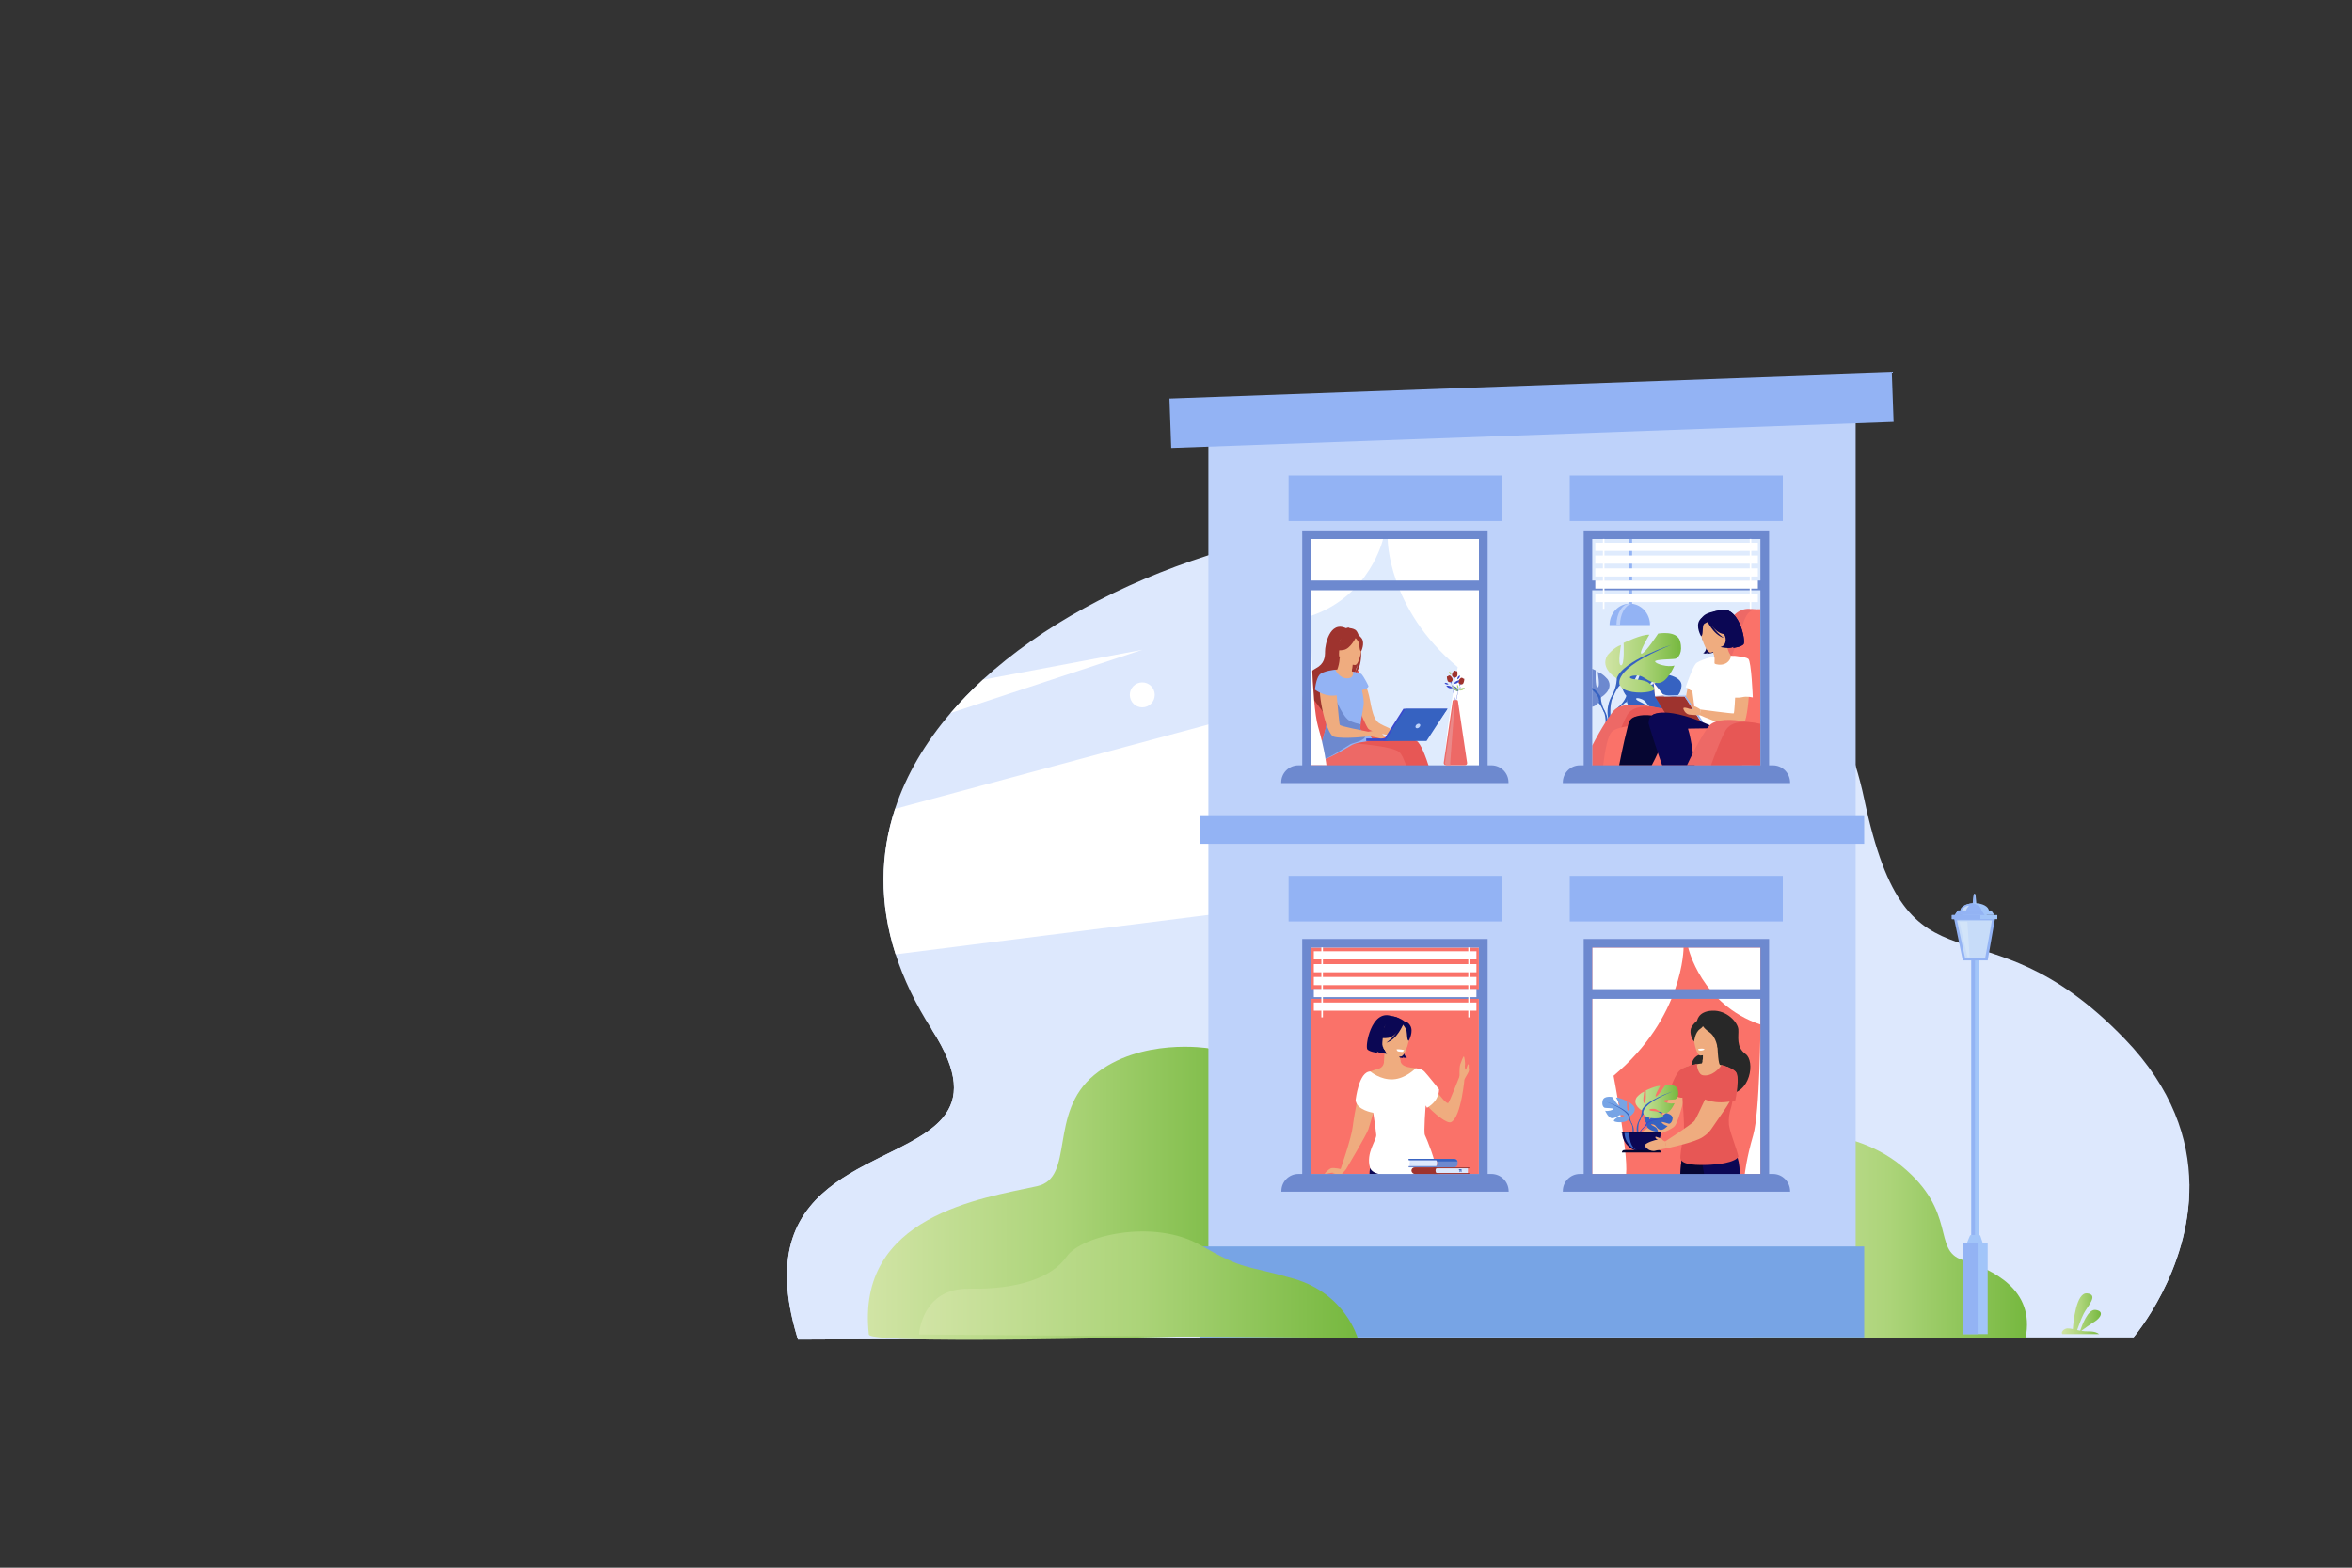 <?xml version="1.0" encoding="utf-8"?>
<!-- Generator: Adobe Illustrator 22.0.1, SVG Export Plug-In . SVG Version: 6.00 Build 0)  -->
<svg version="1.1" id="Слой_1" xmlns="http://www.w3.org/2000/svg" xmlns:xlink="http://www.w3.org/1999/xlink" x="0px" y="0px"
	 viewBox="0 0 3000 2000" style="enable-background:new 0 0 3000 2000;" xml:space="preserve">
<rect x="0" y="0" width="3000" height="2000" fill="#333333" stroke="none"/>
<style type="text/css">
	.st0{fill:#DDE8FD;}
	.st1{fill:#FFFFFF;}
	.st2{fill:url(#SVGID_1_);}
	.st3{fill:url(#SVGID_2_);}
	.st4{fill:url(#SVGID_3_);}
	.st5{fill:#BED2FA;}
	.st6{fill:#93B3F4;}
	.st7{fill:#FA7269;}
	.st8{fill:#EFAC7F;}
	.st9{fill:#282828;}
	.st10{fill:#0B0754;}
	.st11{fill:#060632;}
	.st12{fill:#E75755;}
	.st13{fill:#3662C1;}
	.st14{fill:#3A49CD;}
	.st15{fill:#77A4E5;}
	.st16{fill:url(#SVGID_4_);}
	.st17{fill:#6D89CF;}
	.st18{fill:url(#SVGID_5_);}
	.st19{fill:#010117;}
	.st20{opacity:0.5;fill:#FFFFFF;}
	.st21{fill:#9E332E;}
	.st22{fill:#DFEBFD;}
	.st23{fill:#ED6966;}
	.st24{fill:url(#SVGID_6_);}
	.st25{fill:url(#SVGID_7_);}
	.st26{fill:url(#SVGID_8_);}
	.st27{fill:url(#SVGID_9_);}
	.st28{fill:#EA8888;}
	.st29{fill:#A2C5F9;}
	.st30{fill:#C7DCF9;}
	.st31{fill:#D2E4F9;}
	.st32{fill:url(#SVGID_10_);}
	.st33{fill:#B5453C;}
</style>
<g>
	<path class="st0" d="M2721.4,1706l-731.4,0.2l-160.1,0l-52.9,0l-159.8,0l-599.4,2.8c-0.4-1.3-0.8-2.5-1.1-3.7
		c-64.9-215.7,132.1-213,186.5-280.1c19.4-23.9,20.7-56.6-14.3-111.1c-0.2-0.3-0.3-0.5-0.5-0.8c-20.9-32.7-36.1-64.7-46.1-96.1
		c-21.1-65.6-19.6-128-0.6-185.6c14.4-43.7,38.8-84.6,71-122.2c12.6-14.6,26.3-28.8,41.1-42.4c297.6-273,1023.5-324.8,1124,152.3
		c57,270.5,147,114,332.3,306.1c61.2,63.4,81.8,128,82.5,185.5C2793.8,1621.6,2721.4,1706,2721.4,1706z"/>
	<path class="st1" d="M1833.4,968.4c-2,14.8-5.6,30.4-10.8,47c-9.7,30.7-25.1,64.5-47,101.6c-4.6,7.8-8.5,15.2-11.8,22.2
		l-621.5,78.3c-21.1-65.6-19.6-128-0.6-185.6l669.3-180.2c11.2,17.2,19,36.8,22.5,59C1836.2,928.3,1836.3,947.5,1833.4,968.4z"/>
	<path class="st0" d="M2721.4,1706l-731.4,0.2l-160.1,0l-52.9,0l-159.8,0l-599.4,2.8c-0.4-1.3-0.8-2.5-1.1-3.7
		c-64.9-215.7,132.1-213,186.5-280.1c19.4-23.9,20.7-56.6-14.3-111.1c-0.2-0.3-0.3-0.5-0.5-0.8c191-78.7,190.3-70.2,394-36.2
		c251.3,42,458.2,90.9,560.7,37.8c102.4-53,323.3-14.7,384,61.6c60.7,76.3,47.2,152,110.2,145.7c44.9-4.5,101.3-26.5,155.2-11.3
		C2793.8,1621.6,2721.4,1706,2721.4,1706z"/>
	<linearGradient id="SVGID_1_" gradientUnits="userSpaceOnUse" x1="1106.933" y1="1522.405" x2="1600.578" y2="1522.405">
		<stop  offset="0" style="stop-color:#D1E4A5"/>
		<stop  offset="0.5" style="stop-color:#ACD479"/>
		<stop  offset="1" style="stop-color:#76B83F"/>
	</linearGradient>
	<path class="st2" d="M1541.3,1337.4c0,0-86.8-14.3-145.7,34.1c-58.9,48.4-24.1,131.1-72.8,141.8c-70.1,15.4-231.5,37.6-214.6,189.2
		c1.7,15.3,492.4,0,492.4,0l-21-326.7L1541.3,1337.4z"/>
	<linearGradient id="SVGID_2_" gradientUnits="userSpaceOnUse" x1="2235.396" y1="1575.642" x2="2585.513" y2="1575.642">
		<stop  offset="0" style="stop-color:#D1E4A5"/>
		<stop  offset="0.5" style="stop-color:#ACD479"/>
		<stop  offset="1" style="stop-color:#76B83F"/>
	</linearGradient>
	<path class="st3" d="M2249.6,1447.3c0,0,103.7-18.9,175.6,40c72,58.9,39.2,107.3,77.7,120c38.6,12.6,93.1,37.3,80.8,99.7h-348.4
		L2249.6,1447.3z"/>
	<linearGradient id="SVGID_3_" gradientUnits="userSpaceOnUse" x1="2629.816" y1="1676.026" x2="2679.731" y2="1676.026">
		<stop  offset="0" style="stop-color:#D1E4A5"/>
		<stop  offset="0.5" style="stop-color:#ACD479"/>
		<stop  offset="1" style="stop-color:#76B83F"/>
	</linearGradient>
	<path class="st4" d="M2677.4,1702h-46.8c-2.5-2.1,1.7-7,6.2-7.3c1.9-0.1,4.4,0.3,7.1,0.8c0.6-8.6,4.3-47,18.2-45.5
		c15.6,1.7,0,16.9-4.4,26c-3.3,6.7-6.7,16.2-8.3,20.8c1.3,0.3,2.6,0.5,3.9,0.8c2.1-6.3,9.8-27.7,19.5-26.5c11.5,1.5,6.9,10-1.3,15.1
		c-6,3.7-13.3,9-16.8,11.6c3,0.5,6,0.8,9.2,0.7C2672,1698.4,2675.9,1700.7,2677.4,1702z"/>
	<rect x="1541.3" y="523.6" class="st5" width="825.6" height="1137"/>
	<rect x="1530.4" y="1040" class="st6" width="847.4" height="36.5"/>
	<g>
		<g>
			<g>
				<rect x="2030.3" y="1203.5" class="st7" width="225.5" height="299.8"/>
			</g>
		</g>
		<g>
			<path class="st1" d="M2147.4,1208.9c0,0,0.5,88.6-89.3,163.5c0,0,18.7,97.6,16,125.3h-43.2v-288.8H2147.4z"/>
		</g>
		<g>
			<path class="st8" d="M2155.2,1359.8c0,0-9.3,1-14.8,10.3c-5.5,9.3-16.1,49.3-23.9,57.5c-7.8,8.2-35.1,24.5-35.1,24.5l6.9,4.5
				c0,0,41.7-12.7,47.8-20c6.1-7.4,14.8-46.8,14.8-46.8L2155.2,1359.8z"/>
		</g>
		<g>
			<path class="st9" d="M2164.5,1303.4c0,0,0.5-13.2,19.5-14c19-0.8,32.7,15.2,33.3,23.9c0.6,8.7-3.3,22.3,9.2,31.4
				c12.5,9,6.3,51-23.1,51c-29.4,0-46.9-1.7-47-16.9c-0.1-15.2-0.6-28.9,11.1-33.2C2179.1,1341.5,2164.5,1303.4,2164.5,1303.4z"/>
		</g>
		<g>
			<g>
				<path class="st10" d="M2196.6,1472.3c0,0,0,0.1-0.1,0.4c0,0.1-0.1,0.2-0.1,0.3c-0.1,0.3-0.2,0.6-0.3,1c0,0.1-0.1,0.2-0.1,0.3
					c-0.1,0.3-0.2,0.7-0.3,1.1c-0.1,0.2-0.2,0.5-0.2,0.8c-0.7,2.2-1.6,5.2-2.7,8.9c-0.3,0.9-0.6,1.9-0.9,3c-0.1,0.5-0.3,1-0.5,1.6
					c-0.1,0.2-0.1,0.4-0.2,0.5c-0.1,0.4-0.2,0.7-0.3,1.1c-0.1,0.4-0.2,0.8-0.4,1.3c-0.3,1-0.6,2-0.9,3.1c-0.7,2.4-1.4,5-2.1,7.6
					h-44.4c0.1-2.8,0.2-5.4,0.4-7.9c0-0.6,0.1-1.1,0.1-1.7c0.2-2.8,0.4-5.3,0.6-7.7c0.1-0.6,0.1-1.2,0.2-1.8
					c0.1-1.2,0.2-2.3,0.4-3.3c0-0.2,0-0.4,0.1-0.6c0-0.2,0-0.4,0.1-0.6c0.1-1.1,0.3-2.1,0.4-3c0-0.3,0.1-0.6,0.1-0.9
					c0-0.3,0.1-0.6,0.1-0.8c0-0.3,0.1-0.5,0.1-0.8c0-0.2,0.1-0.5,0.1-0.7c0-0.1,0-0.2,0.1-0.3c0.1-0.3,0.1-0.6,0.1-0.9
					c0-0.2,0.1-0.4,0.1-0.5c0-0.2,0.1-0.3,0.1-0.5c0.1-0.6,0.3-1.1,0.5-1.6c0.1-0.1,0.1-0.2,0.2-0.4c0.1-0.1,0.1-0.2,0.2-0.3
					c0.2-0.2,0.3-0.4,0.5-0.7c0.1-0.1,0.2-0.2,0.3-0.3c0.1-0.1,0.2-0.2,0.3-0.3c0.1-0.1,0.2-0.1,0.2-0.2c0.1-0.1,0.3-0.2,0.4-0.3
					c0.1-0.1,0.2-0.1,0.3-0.2c0.2-0.1,0.5-0.3,0.7-0.4c0.1-0.1,0.3-0.1,0.4-0.2c0.1-0.1,0.3-0.1,0.5-0.2c0.1-0.1,0.3-0.1,0.4-0.2
					c0.1-0.1,0.3-0.1,0.4-0.1c0.5-0.2,1-0.3,1.6-0.4c0.1,0,0.3-0.1,0.4-0.1c0.2,0,0.4-0.1,0.6-0.1c0.3,0,0.6-0.1,0.9-0.1
					c0.2,0,0.4,0,0.6-0.1c0.2,0,0.3,0,0.5,0c0.3,0,0.5,0,0.8-0.1c0.3,0,0.7,0,1,0c1.5-0.1,3.2,0,4.9,0.1c0.4,0,0.8,0.1,1.2,0.1
					c0.7,0.1,1.3,0.1,2,0.2c1,0.1,1.9,0.2,2.9,0.4h0c0.1,0,0.2,0,0.3,0c0.5,0.1,0.9,0.1,1.4,0.2c1.4,0.2,2.7,0.4,4.1,0.7
					c0.5,0.1,1.1,0.2,1.6,0.3l1.5,0.3c1.4,0.3,2.7,0.6,4,0.9c0.5,0.1,1,0.2,1.4,0.3c0.1,0,0.2,0.1,0.4,0.1c0.2,0.1,0.5,0.1,0.7,0.2
					c0.3,0.1,0.7,0.2,1,0.3c0.6,0.1,1.1,0.3,1.6,0.4c0.2,0.1,0.4,0.1,0.6,0.2c0.3,0.1,0.7,0.2,1,0.3c0.9,0.2,1.7,0.5,2.4,0.7
					c0.3,0.1,0.7,0.2,1,0.3c0.3,0.1,0.5,0.2,0.8,0.2c0,0,0.1,0,0.1,0c0.2,0.1,0.4,0.1,0.6,0.2c0.2,0.1,0.4,0.1,0.6,0.2
					c0.2,0.1,0.4,0.1,0.6,0.2c0.1,0,0.3,0.1,0.4,0.1c0.1,0,0.3,0.1,0.4,0.1C2196.2,1472.2,2196.6,1472.3,2196.6,1472.3z"/>
			</g>
		</g>
		<g>
			<path class="st11" d="M2196.6,1472.3c0,0,0,0.1-0.1,0.4c0,0.1-0.1,0.2-0.1,0.3c-0.1,0.3-0.2,0.6-0.3,1c0,0.1-0.1,0.2-0.1,0.3
				c-0.1,0.3-0.2,0.7-0.3,1.1c-0.1,0.2-0.2,0.5-0.2,0.8c-0.7,2.2-1.6,5.2-2.7,8.9c-0.3,0.9-0.6,1.9-0.9,3c-0.1,0.5-0.3,1-0.5,1.6
				c-0.1,0.2-0.1,0.4-0.2,0.5c-0.1,0.4-0.2,0.7-0.3,1.1c-0.1,0.4-0.2,0.8-0.4,1.3c-0.3,1-0.6,2-0.9,3.1c-0.7,2.4-1.4,5-2.1,7.6
				h-44.4c0.1-2.8,0.2-5.4,0.4-7.9c0-0.6,0.1-1.1,0.1-1.7c0.2-2.8,0.4-5.3,0.6-7.7c0.1-0.6,0.1-1.2,0.2-1.8c0.1-1.2,0.2-2.3,0.4-3.3
				c0-0.2,0-0.4,0.1-0.6c0-0.2,0-0.4,0.1-0.6c0.1-1.1,0.3-2.1,0.4-3c0-0.3,0.1-0.6,0.1-0.9c0-0.3,0.1-0.6,0.1-0.8
				c0-0.3,0.1-0.5,0.1-0.8c0-0.2,0.1-0.5,0.1-0.7c0-0.1,0-0.2,0.1-0.3c0.1-0.3,0.1-0.6,0.1-0.9c0-0.2,0.1-0.4,0.1-0.5
				c0-0.2,0.1-0.3,0.1-0.5c0.1-0.6,0.3-1.1,0.5-1.6c0.1-0.1,0.1-0.2,0.2-0.4c0.1-0.1,0.1-0.2,0.2-0.3c0.2-0.2,0.3-0.4,0.5-0.7
				c0.1-0.1,0.2-0.2,0.3-0.3c0.1-0.1,0.2-0.2,0.3-0.3c0.1-0.1,0.2-0.1,0.2-0.2c0.1-0.1,0.3-0.2,0.4-0.3c0.1-0.1,0.2-0.1,0.3-0.2
				c0.2-0.1,0.5-0.3,0.7-0.4c0.1-0.1,0.3-0.1,0.4-0.2c0.1-0.1,0.3-0.1,0.5-0.2c0.1-0.1,0.3-0.1,0.4-0.2c0.1-0.1,0.3-0.1,0.4-0.1
				c0.5-0.2,1-0.3,1.6-0.4c0.1,0,0.3-0.1,0.4-0.1c0.2,0,0.4-0.1,0.6-0.1c0.3,0,0.6-0.1,0.9-0.1c0.2,0,0.4,0,0.6-0.1
				c0.2,0,0.3,0,0.5,0c0.3,0,0.5,0,0.8-0.1c0.3,0,0.7,0,1,0c1.5-0.1,3.2,0,4.9,0.1c0.4,0,0.8,0.1,1.2,0.1c0.7,0.1,1.3,0.1,2,0.2
				c1,0.1,1.9,0.2,2.9,0.4h0c0.1,0,0.2,0,0.3,0c0.5,0.1,0.9,0.1,1.4,0.2c1.4,0.2,2.7,0.4,4.1,0.7c0.5,0.1,1.1,0.2,1.6,0.3l1.5,0.3
				c1.4,0.3,2.7,0.6,4,0.9c0.5,0.1,1,0.2,1.4,0.3c0.1,0,0.2,0.1,0.4,0.1c0.2,0.1,0.5,0.1,0.7,0.2c0.3,0.1,0.7,0.2,1,0.3
				c0.6,0.1,1.1,0.3,1.6,0.4c0.2,0.1,0.4,0.1,0.6,0.2c0.3,0.1,0.7,0.2,1,0.3c0.9,0.2,1.7,0.5,2.4,0.7c0.3,0.1,0.7,0.2,1,0.3
				c0.3,0.1,0.5,0.2,0.8,0.2c0,0,0.1,0,0.1,0c0.2,0.1,0.4,0.1,0.6,0.2c0.2,0.1,0.4,0.1,0.6,0.2c0.2,0.1,0.4,0.1,0.6,0.2
				c0.1,0,0.3,0.1,0.4,0.1c0.1,0,0.3,0.1,0.4,0.1C2196.2,1472.2,2196.6,1472.3,2196.6,1472.3z"/>
		</g>
		<g>
			<path class="st10" d="M2218.5,1503.3h-43.9c-1.1-6.2-2.1-11.9-3-16.8c-1.6-8.5-2.8-14.8-3.4-17.6c-0.2-1.1-0.3-1.7-0.3-1.7
				s0.4-0.5,1.1-1.3h0c4.6-5.1,21.8-23.3,30-15c1.3,1.4,2.8,2.8,4.2,4.4c4.9,5.4,10.1,12.2,13.1,21.7
				C2218.5,1484.1,2219.6,1492.6,2218.5,1503.3z"/>
		</g>
		<g>
			<path class="st8" d="M2164.5,1366l7.4,11.1l15-0.7l6.9-17.9c0,0-2.1-0.4-3.1-22.7l-18.7,5.7c0,0,1,5.8-0.3,12.1
				C2170.7,1358.1,2168.7,1362.8,2164.5,1366z"/>
		</g>
		<g>
			<path class="st8" d="M2162.4,1358.1c1,0,18.6-5.9,43.7,4.3c0,0-11.9,68.3-6.8,81.3c5.1,13,7.1,24.6,7.1,24.6l-55.6,0.7
				c0,0,0.8-44.7-1.8-60.5C2146.4,1392.7,2162.4,1358.1,2162.4,1358.1z"/>
		</g>
		<g>
			<path class="st12" d="M2217.3,1475.5c-0.9,2-3,3.5-5.6,4.7c-3.3,1.6-7.4,2.7-10.7,3.4c-2.5,0.6-6.4,1.2-10.9,1.7
				c-2.4,0.3-4.9,0.5-7.5,0.6c-0.4,0-0.7,0-1.1,0.1c-16.8,0.8-35.5,0.4-38-7.5c-0.2-0.8-0.2-2.3-0.1-4.3c0.3-4.1,1.3-10.3,2.2-16
				c0.9-5.5,1.8-10.6,2-13.3c1.3-14.1-1.4-34.4-1.8-47.5c-0.3-10.9,9.4-37.7,9.4-37.7s1.9-1.1,9.1-2.1c0,0,1,13.1,7.8,14.2
				c11.7,1.9,21.1-8.8,23.8-13.1c0,0,13.4,3.4,17.3,7.9c2.8,3.2,2.5,10.9,1.6,15.8c-0.3,1.5-0.6,2.8-0.8,3.5
				c-0.8,2.2-4,18.3-5.4,24.7c0,0.2-0.1,0.3-0.1,0.5c-0.1,0.4-0.2,0.8-0.3,1.1c0,0,0,0,0,0c-0.1,0.3-0.2,0.6-0.2,0.8
				c0,0.1-0.1,0.2-0.1,0.3c0,0,0,0,0,0c-2.1,6.6-3.3,13.3-2.6,21.5c0.1,1,0.3,2.1,0.6,3.4C2207.9,1448,2215.6,1466.9,2217.3,1475.5z
				"/>
		</g>
		<g>
			<path class="st8" d="M2171.6,1353.7c7.7-0.6,19-17.8,19-17.8l-18.7,5.7C2172,1341.5,2172.9,1347.3,2171.6,1353.7z"/>
		</g>
		<g>
			<path class="st12" d="M2164.3,1357.7c0,0-17.9,1.9-23.9,10.3c-6,8.4-9.8,21.1-9.8,21.1s4.3,12.8,16.8,11.2
				C2159.9,1398.7,2164.3,1357.7,2164.3,1357.7z"/>
		</g>
		<g>
			<path class="st8" d="M2168.8,1346.6c0,0,22.8-0.7,22.2-14.9c-0.6-14.2,1.9-23.8-12.7-24c-14.6-0.2-17.2,5.4-18.1,10.2
				S2162.9,1346.4,2168.8,1346.6z"/>
		</g>
		<g>
			<path class="st9" d="M2170.6,1305.9c0,0,0.7,4.7,9.7,10.9c9,6.2,10.5,20.5,10.5,20.5s6.8-25.5-1.3-31.3
				C2181.3,1300.3,2170.6,1305.9,2170.6,1305.9z"/>
		</g>
		<g>
			<path class="st9" d="M2177.9,1297.8c0,0-11.7-1.1-20,12c-3.6,5.6-0.8,14.4,2.9,19.1c0,0,1.2-12,7.6-16.1
				C2174.8,1308.8,2177.9,1297.8,2177.9,1297.8z"/>
		</g>
		<g>
			<path class="st1" d="M2174.1,1338.3c0,0-0.2,1.8-4.5,2c0,0-3.6,0.2-3.7-1.7C2165.9,1338.6,2169.2,1336.9,2174.1,1338.3z"/>
		</g>
		<g>
			<path class="st13" d="M2100,1432.9c0,0-6-7-0.4-11.5c0,0,4.1-2.5,7.5-2.3c0,0-4.8,8-3.2,8.8c1.5,0.8,4.7-9.3,4.7-9.3
				s9.4-0.9,12.4,0.5c0,0-8,6.6-6.3,7c1.7,0.4,10.4-6.1,10.4-6.1s8.7,1.5,8.3,6.8c-0.5,5.3-3.5,7-4.8,6.8s-9.1-3.1-9.2-2
				c-0.2,1.1,4.5,4.6,7.7,4.8c0,0-6.2,6.8-10.2,4.8c-4.1-2-4.4-5.1-7-6.2c-2.5-1.2-4.7-1.2-3.7,0c1.1,1.2,5.7,2.3,7.1,4.9
				c1.5,2.6,2.8,4.3-1.5,3.7c-4.2-0.6-11.1-3.7-11.4-7.3C2100,1432.9,2100,1432.9,2100,1432.9z"/>
		</g>
		<g>
			<g>
				<path class="st14" d="M2128.9,1427c0,0-23.7-0.9-29,5.9c0,0-1.2,3.5-4.7,6.6l-0.6,1.5c0,0,4.1-4.3,5.6-4.6
					C2100.3,1436.4,2098,1428,2128.9,1427z"/>
			</g>
			<g>
				<path class="st14" d="M2095.2,1439.5c0,0-5.1,3.8-5.4,10.5l0.9,0.1c0,0,1.6-7,4.6-9.7
					C2098.2,1437.7,2095.2,1439.5,2095.2,1439.5z"/>
			</g>
		</g>
		<g>
			<path class="st15" d="M2078.9,1424c0,0,9.6-5.4,5.1-12.6c0,0-3.6-4.5-7.4-5.6c0,0,2,10.8,0,11.1c-2,0.3-1.4-12.2-1.4-12.2
				s-10.1-4.8-14-4.5c0,0,6.3,10.6,4.2,10.3s-9.1-11-9.1-11s-10.3-1.9-12,4.2c-1.7,6.1,1,9.2,2.6,9.6c1.5,0.4,11.4,0.3,11.1,1.5
				s-6.9,3.3-10.6,2.2c0,0,4.1,10.1,9.4,9.6s7-3.8,10.3-4.1s5.7,0.6,4.1,1.5c-1.7,0.9-7.3,0.3-9.9,2.6s-4.8,3.7,0.1,4.7
				c5,1,13.9,0.4,15.7-3.4C2078.9,1424,2078.9,1424,2078.9,1424z"/>
		</g>
		<g>
			<g>
				<path class="st13" d="M2049.1,1405.7c0,0,26.8,8.7,29.8,18.4c0,0-0.1,4.3,2.6,9.3v1.9c0,0-2.8-6.5-4.3-7.4
					C2077.2,1427.9,2083.1,1419.4,2049.1,1405.7z"/>
			</g>
			<g>
				<path class="st13" d="M2081.5,1433.4c0,0,4.1,6.3,1.8,13.9l-1.1-0.3c0,0,1-8.4-1.1-12.6
					C2078.9,1430.1,2081.5,1433.4,2081.5,1433.4z"/>
			</g>
		</g>
		<g>
			<linearGradient id="SVGID_4_" gradientUnits="userSpaceOnUse" x1="2085.869" y1="1405.399" x2="2140.419" y2="1405.399">
				<stop  offset="0" style="stop-color:#D1E4A5"/>
				<stop  offset="0.5" style="stop-color:#ACD479"/>
				<stop  offset="1" style="stop-color:#76B83F"/>
			</linearGradient>
			<path class="st16" d="M2094.2,1416.7c0,0-12.6-7.1-6.7-16.6c0,0,4.7-5.9,9.8-7.4c0,0-2.7,14.3,0,14.6c2.7,0.3,1.9-16.1,1.9-16.1
				s13.3-6.4,18.5-5.9c0,0-8.2,14-5.5,13.6c2.7-0.3,11.9-14.5,11.9-14.5s13.6-2.5,15.8,5.5c2.2,8.1-1.3,12.1-3.4,12.6
				c-2,0.5-15,0.3-14.6,2c0.3,1.7,9.1,4.4,14,2.9c0,0-5.4,13.3-12.4,12.6c-7.1-0.7-9.2-5-13.6-5.4c-4.4-0.3-7.6,0.8-5.4,2
				c2.2,1.2,9.6,0.4,13.1,3.4s6.4,4.9-0.2,6.2c-6.6,1.3-18.3,0.5-20.7-4.5C2094.2,1416.7,2094.2,1416.7,2094.2,1416.7z"/>
		</g>
		<g>
			<g>
				<path class="st13" d="M2133.5,1392.4c0,0-35.3,11.4-39.3,24.2c0,0,0.2,5.7-3.4,12.3v2.5c0,0,3.7-8.6,5.7-9.8
					C2096.5,1421.7,2088.6,1410.6,2133.5,1392.4z"/>
			</g>
			<g>
				<path class="st13" d="M2090.8,1428.9c0,0-5.4,8.3-2.3,18.3l1.4-0.4c0,0-1.4-11.1,1.5-16.7
					C2094.2,1424.6,2090.8,1428.9,2090.8,1428.9z"/>
			</g>
		</g>
		<g>
			<path class="st10" d="M2118.4,1444.4c0,13.6-11.1,24.7-24.7,24.7c-2.8,0-5.6-0.5-8.1-1.4c-9.7-3.4-16.6-12.5-16.6-23.3H2118.4z"
				/>
		</g>
		<g>
			<path class="st13" d="M2093.7,1469.1c-1,0.1,4.1,0,3,0c-13.6,0-24.7-11.1-24.7-24.7h6.1C2078.2,1457,2081.5,1467.6,2093.7,1469.1
				z"/>
		</g>
		<g>
			<path class="st11" d="M2118.8,1470.3h-50.1c0-0.8,0.3-1.6,0.9-2.2c0.6-0.6,1.3-0.9,2.2-0.9h44
				C2117.4,1467.3,2118.8,1468.7,2118.8,1470.3z"/>
		</g>
		<g>
			<rect x="2068.2" y="1444.4" class="st11" width="50.8" height="0.8"/>
		</g>
		<g>
			<path class="st8" d="M2120,1453.6c-0.6-1.3-5.9-2.6-8.1-3.5c0,0-1.4,1,0.5,2.6c0.5,0.4,1.4,1.1,2.3,1.7c-0.3-0.1-0.5-0.1-0.8-0.2
				c-1.9-0.5-14.3,3.7-15.7,6.4c-1.5,2.7,7.1,9.6,13.5,7.4c3.3-1.1,14-3,14-3l-1.8-8.7C2123.8,1456.3,2120.5,1454.9,2120,1453.6z"/>
		</g>
		<g>
			<path class="st8" d="M2215.3,1372.3c0,0,2.5,17.6-15.8,43.8c-18.4,26.1-17.3,27.8-27.9,34.7c-10.5,6.9-46,14.2-46,14.2l-1.8-8.7
				c0,0,34.4-22.1,37.6-26.5c3.3-4.4,25.4-53.4,25.4-53.4L2215.3,1372.3z"/>
		</g>
		<g>
			<path class="st12" d="M2197.7,1365.8c0,0-14.7,11.5-18.6,17.1c-3.9,5.6-7.5,18.2-7.5,18.2s15.4,9.6,41.8,2.7c0,0,7-32.7-0.2-37
				c-7.2-4.3-13.9-1-13.9-1H2197.7z"/>
		</g>
		<g>
			<path class="st1" d="M2153.3,1208.9c0,0,16.4,72.5,92.2,98.2c0,0-0.7,111.8-9.3,141.2c-8.6,29.4-10.7,49.4-10.7,49.4h20v-288.8
				H2153.3z"/>
		</g>
	</g>
	<path class="st17" d="M2261.3,1497.7h-4.8v-223.4v-12.4v-64h-236.5v64v12.4v223.4h-4.8c-12.1,0-21.8,9.8-21.8,21.8v0.8h289.9v-0.8
		C2283.1,1507.4,2273.4,1497.7,2261.3,1497.7z M2030.9,1208.9h214.5v53h-214.5V1208.9z M2030.9,1274.3h214.5v223.4h-214.5V1274.3z"
		/>
	<rect x="1530.4" y="1590.2" class="st15" width="847.4" height="116"/>
	<linearGradient id="SVGID_5_" gradientUnits="userSpaceOnUse" x1="1172.11" y1="1638.986" x2="1731.689" y2="1638.986">
		<stop  offset="0" style="stop-color:#D1E4A5"/>
		<stop  offset="0.5" style="stop-color:#ACD479"/>
		<stop  offset="1" style="stop-color:#76B83F"/>
	</linearGradient>
	<path class="st18" d="M1731.7,1706.9c0,0-15.7-56.4-80.9-75.4c-65.2-18.9-61-9.5-119.9-43.1c-58.9-33.7-151.5-12.6-170.4,14.7
		c-18.9,27.4-63.1,42.1-124.2,41c-61-1.1-64.1,58.4-64.1,58.4L1731.7,1706.9z"/>
	<path class="st19" d="M2825,1704.6v0.8"/>
	<g>
		<rect x="1666.3" y="1203.5" class="st20" width="225.5" height="299.8"/>
		<rect x="1671.8" y="1209" class="st7" width="214.5" height="288.8"/>
		<path class="st10" d="M1759.2,1463.3c0,0-12.4,16.9-12.4,34.5h84c0,0-4.5-27.4-23.6-34.5S1759.2,1463.3,1759.2,1463.3z"/>
		<path class="st8" d="M1862,1372.3c0,0-13.2,33.6-14.7,34.8c-4,3.2-28.4-34.1-32.1-40.6c-3.7-6.5-26.9-0.9-28.9-13
			c-0.6-3.7-1.8-7.8-1.8-10.4c0-0.3,0-0.6,0-0.9c0-2.4,0.2-4.9,0.5-7.6l-1.2,0.1l-19.4,1.5c0,0,2,4.7,1.3,10.3
			c-0.2,1.8-0.3,5.3-0.5,8.7c-0.3,3.8-2.8,7-6.5,8.1c-8.3,2.4-18.6,6.1-20.4,10.7c-3.5,9-11.4,49.7-12.9,63.5
			c-1.5,13.8-15.5,54.2-15.5,54.2h7c0,0,26.2-44.1,28.5-51c0.7-2.1,3.2-10.6,6.3-21.2c2.9,11.6,7.1,23.2,8,27.9
			c1.6,8.2-13.6,34.9-12.1,42.2c1.5,7.4,81.7,11.4,80.6,0s-12.4-30.6-14.7-39.6c-1.7-6.8,2.2-29.4,3.5-42.9
			c12.3,14,28.9,27.1,34,24.4c13.1-6.9,17.2-57.6,17.2-57.6L1862,1372.3z"/>
		<path class="st10" d="M1770.7,1324.1c0,0-10.5,8.3-1.6,20.3c0,0-10.2-0.4-12.8-3.1c0,0,0.4,1.2,0.9,1.8c0,0-9.5-0.8-13-4.2
			c-3.5-3.4,4.7-51.3,30.2-42.8c0,0,22.4,1,17.2,26.4c-5.1,25.4,3.2,26.4,3.2,26.4s-2.5,0.9-3.6,0.7c0,0-1.6-0.8-1.8-1.8
			c0,0,0.2,1.5,0.5,2c0,0-9.1-0.2-13.2-4.2C1772.6,1341.7,1768.7,1329.3,1770.7,1324.1z"/>
		<path class="st10" d="M1761.4,1334.6c0,0-4.5-9.5-5-17.1c-0.3-5.5,4.8-25.1,24.5-19.8c0,0,5.7,1.3,10.8,5.6
			c4,3.5,9.5,10.5,0.4,27.1l-2.5,5.7L1761.4,1334.6z"/>
		<path class="st8" d="M1786.3,1353.5c-14-2-21.9-16.8-21.9-16.8c5.7-0.6,13.7,2.3,20.1,5.5c0,0.3,0,0.6,0,0.9
			C1784.4,1345.7,1785.3,1349.9,1786.3,1353.5z"/>
		<path class="st8" d="M1786.5,1347.9c0,0-25.2-2.6-23.3-18.2c1.9-15.7-0.2-26.5,16-25.6c16.2,1,18.6,7.3,19.2,12.7
			C1799,1322.2,1793.1,1348.2,1786.5,1347.9z"/>
		<path class="st10" d="M1790.6,1305.1c0,0-9.1,17.5-20,19c-10.9,1.5-15.1-1.9-15.1-1.9s8.9-5.5,11.9-16.5
			C1767.4,1305.7,1786.5,1295.7,1790.6,1305.1z"/>
		<path class="st10" d="M1788.7,1306.4c0,0,4.7,4.7,5.4,8.9c0.8,4.1,0.4,12.4,2.8,12.4c0,0,6.7-11.9,1.7-19.6
			C1793.4,1299.8,1788.7,1306.4,1788.7,1306.4z"/>
		<path class="st10" d="M1789.6,1307.1c0,0-7.2,18.7-21.3,23.2c0,0,14.7-10.2,17.4-22.8C1788.4,1295,1789.6,1307.1,1789.6,1307.1z"
			/>
		<path class="st1" d="M1781.3,1338.8c0,0,0.6,2.3,2.2,2.6c1.5,0.3,5.6,0.8,5.9,0.5s1.6-2.3,1.6-2.3S1784.5,1338.1,1781.3,1338.8z"
			/>
		<path class="st8" d="M1861.7,1374.2c0,0-0.5-12,0.8-16.1s4-10.7,4.7-10.4c0.6,0.3,1.9,9.2,1.3,11.2c-0.5,2,0.5,6.8,1.3,5.8
			c0.8-1,2-7.3,3.1-6.9c1,0.4,0.1,4.2,0.6,5.2c0.5,1,0.5,3.6-1.6,6.9c-2,3.3-4,7.1-4,7.1L1861.7,1374.2z"/>
		<path class="st8" d="M1711.4,1491.7c0,0-10.1-2.4-13.5-1.3c-3.3,1.2-9.4,7.1-7.8,7.2c1.6,0.1,8.5-1.8,9.5-1.5s3.8,0.6,3.8,0.6
			s-4.1,0.3-3.9,1c0.2,0.7,10.7,0.9,11.9,0c1.2-0.9,5.5-6,5.5-6H1711.4z"/>
		<path class="st1" d="M1747.9,1367c0,0,12.7,10.9,28.9,10c16.2-0.8,28.9-14.1,28.9-14.1s7.4,0.1,11.2,4.2
			c3.9,4.1,18.6,22.6,18.6,22.6s1.3,13.9-15.3,23.6l-1.7-3c0,0-2.8,34.5-1,37.8c1.8,3.2,15.5,37.2,13.2,42.5
			c-2.2,5.2-77.5,18-83.2-0.8c-5.7-18.9,8.5-35.2,7.9-42c-0.6-6.7-3.8-28.2-3.8-28.2s-21.7-3.3-22.5-16.3
			C1729.2,1403.2,1733.1,1366.8,1747.9,1367z"/>
		<path class="st17" d="M1902.3,1497.7h-4.8v-223.4v-12.4v-64h-236.5v64v12.4v223.4h-4.8c-12.1,0-21.8,9.8-21.8,21.8v0.8h289.9v-0.8
			C1924.1,1507.4,1914.3,1497.7,1902.3,1497.7z M1671.9,1208.9h214.5v53h-214.5V1208.9z M1671.9,1274.3h214.5v223.4h-214.5V1274.3z"
			/>
		<g>
			<g>
				<rect x="1675.8" y="1213.6" class="st1" width="207.4" height="10.4"/>
				<rect x="1675.8" y="1230" class="st1" width="207.4" height="10.4"/>
				<rect x="1675.8" y="1246.4" class="st1" width="207.4" height="10.4"/>
				<rect x="1675.8" y="1261.7" class="st1" width="207.4" height="10.4"/>
				<rect x="1675.8" y="1279" class="st1" width="207.4" height="10.4"/>
			</g>
			<rect x="1685.4" y="1208.7" class="st1" width="2" height="89.2"/>
			<rect x="1872.8" y="1208.7" class="st1" width="2" height="89.2"/>
		</g>
		<path class="st0" d="M1828.4,1489.3h-30.2v-10.8h30.3c2.6,0,4.6,2.1,4.6,4.6v1.4C1833.2,1487.2,1831,1489.3,1828.4,1489.3z"/>
		<path class="st17" d="M1859.2,1483v1.6c0,0.9-0.2,1.7-0.6,2.4c-0.8,1.4-2.3,2.3-4.1,2.3h-57.2c-0.4,0-0.7-0.3-0.7-0.7v-0.2
			c0-0.4,0.3-0.7,0.7-0.7h34.9c0.2-0.2,0.4-0.5,0.5-0.7c0.3-0.6,0.5-1.3,0.5-2.1v-2.1c0-0.4,0-0.7-0.1-1.1c-0.2-0.6-0.4-1.1-0.8-1.6
			h-34.9c-0.4,0-0.7-0.3-0.7-0.7v-0.2c0-0.4,0.3-0.7,0.7-0.7h57.5c2,0,3.7,1.4,4.3,3.2C1859.2,1482.1,1859.2,1482.5,1859.2,1483z"/>
		<path class="st13" d="M1859,1481.7h-26c-0.2-0.6-0.4-1.1-0.8-1.6h-34.9c-0.4,0-0.7-0.3-0.7-0.7v-0.2c0-0.4,0.3-0.7,0.7-0.7h57.5
			C1856.8,1478.5,1858.5,1479.9,1859,1481.7z"/>
		<polygon class="st5" points="1798.2,1483.9 1802.5,1484.1 1798.2,1484.2 		"/>
		<polygon class="st5" points="1798.2,1485.6 1808.3,1485.8 1798.2,1485.9 		"/>
		<path class="st21" d="M1804.7,1497.7h32.5v-8.4h-32.8c-2.2,0-4.1,1.8-4.1,4.1l0,0C1800.4,1495.7,1802.4,1497.7,1804.7,1497.7z"/>
		<path class="st0" d="M1834.8,1497.7h37.5v-8.4h-37.6c-2,0-3.6,1.6-3.6,3.6v1.1C1831.2,1496,1832.8,1497.7,1834.8,1497.7z"/>
		<path class="st21" d="M1828.7,1497.7h45c0.3,0,0.6-0.3,0.6-0.6l0,0c0-0.3-0.3-0.6-0.6-0.6h-45c-0.3,0-0.6,0.3-0.6,0.6l0,0
			C1828.1,1497.4,1828.3,1497.7,1828.7,1497.7z"/>
		<path class="st21" d="M1828.7,1490.5h45c0.3,0,0.6-0.3,0.6-0.6l0,0c0-0.3-0.3-0.6-0.6-0.6h-45c-0.3,0-0.6,0.3-0.6,0.6l0,0
			C1828.1,1490.2,1828.3,1490.5,1828.7,1490.5z"/>
		<polygon class="st5" points="1872.4,1493.5 1867.4,1493.6 1872.4,1493.7 		"/>
		<polygon class="st5" points="1872.4,1491.5 1860.5,1491.7 1872.4,1491.8 		"/>
		<g>
			<path class="st17" d="M1860.6,1491.6c0,0,0.5,0.4,0.7,1c0,0.1,0,0.2,0.1,0.3c0,0.8,0,2.6,0,2.6l1.5-0.9l1.5,0.9v-2.4
				c0-0.5-0.1-0.9-0.4-1.2c-0.1-0.1-0.3-0.2-0.4-0.2H1860.6z"/>
			<path class="st13" d="M1860.6,1491.6c0,0,0.5,0.4,0.7,1l3,0c0,0-0.1-0.8-0.7-1H1860.6z"/>
		</g>
	</g>
	<g>
		<rect x="1661.6" y="682.2" class="st22" width="225.5" height="299.8"/>
	</g>
	<g>
		<g>
			<path class="st1" d="M1770,687.6c0,0-0.5,88.6,89.3,163.5c0,0-18.7,97.6-16,125.3h43.2V687.6H1770z"/>
		</g>
		<g>
			<g>
				<path class="st12" d="M1689.5,855.7c0,0-18.8,2.7-23.6,6.9c-8.2,7.2-2.2,116.2-2.2,116.2s28.3,2.3,28.3,0
					C1692,976.5,1689.5,855.7,1689.5,855.7z"/>
			</g>
			<g>
				<path class="st12" d="M1763.2,979l-40.4,3l-28.2,2.1l-5.9,0.4l-0.4-2.5l-0.3-2.2l-0.1-0.5l-1.4-9.9l0,0l-0.6-3.9l-1.7-12
					l-8.9-61.3l-2.5-17.1c0,0-1.9-16.1,13.1-18.7c1.1-0.2,2.3-0.4,3.4-0.6c0,0,0,0,0.1,0c5.1-0.9,10.9-2,16.6-2.7
					c4.7-0.6,9.4-1,13.5-0.9c1.8,0,3.4,0.2,5,0.4c2,0.3,3.8,0.8,5.2,1.4c0.2,0.1,0.3,0.2,0.5,0.2c0.6,0.3,1.1,0.6,1.6,1
					c0.2,0.2,0.4,0.3,0.6,0.5c0.5,0.5,1.1,1.6,1.8,3.2c0.7,1.7,1.5,4,2.4,6.8c1.2,3.8,2.6,8.6,4,13.9c4,15,8.6,34.7,12.6,52.6
					c0.1,0.5,0.2,1.1,0.4,1.6c0.5,2.3,1,4.6,1.5,6.8c0,0.1,0.1,0.2,0.1,0.3c0.1,0.4,0.2,0.8,0.3,1.2c0.2,1.1,0.5,2.2,0.7,3.3
					c0.5,2.2,0.9,4.2,1.4,6.3c2.9,13.6,5.1,23.9,5.6,26.6C1763.2,978.8,1763.2,979,1763.2,979z"/>
			</g>
		</g>
		<g>
			<path class="st8" d="M1737.7,865.3c0,0,6.4,9.5,10,29.3c3.2,17.4,6,23.8,10.6,27.4c4.6,3.6,30.3,14.1,30.3,14.1l-1.9,4.5
				c0,0-37.6-5.1-41.9-11.4c-4.2-6.3-20.3-43.5-19.1-52S1737.7,865.3,1737.7,865.3z"/>
		</g>
		<g>
			<path class="st12" d="M1823.9,982h-31.1c-0.8-3.1-1.9-5.1-4.1-5.2c-2-0.1-12.7,1-25.6,1.5c-20.5,0.7-46.7-0.3-52.6-10.7
				c-1.4-2.5-2.4-5-3.2-7.4v0c-0.1-0.4-0.2-0.7-0.3-1.1c-1.2-4.5-1.4-8.7-1.2-12.4c0.1-2.2,0.5-4.1,0.8-5.8c0.9-4.3,2.2-7,2.2-7
				l10.1,7.4c0,0,0,0,0,0l1.1,0.8c0,0,8.7-0.7,20.7-1.2c2.7-0.1,5.5-0.2,8.4-0.3c1.5,0,2.9-0.1,4.4-0.1c0.5,0,1,0,1.4,0
				c3.6-0.1,7.3-0.1,11-0.1c0.4,0,0.7,0,1.1,0c0.9,0,1.7,0,2.6,0c14.3,0.1,27.9,1.1,34.8,3.7c1,0.4,1.8,0.8,2.5,1.2c0,0,0,0,0.1,0
				C1812.2,948.7,1818.2,963.9,1823.9,982z"/>
		</g>
		<g>
			<path class="st23" d="M1795.4,982h-72.6l-28.2,2.1c-1.4-0.6-2.6-1.3-3.7-2.1c-1-0.7-1.9-1.4-2.6-2.3c-0.1-0.2-0.3-0.3-0.4-0.5
				c-0.5-0.6-0.8-1.1-1.2-1.8c-1.4-2.7-1.9-5.4-1.7-7.9v0c0.1-1.4,0.4-2.8,0.9-4.1c1.1-3.1,3.2-6,5.6-8.5
				c6.1-6.3,14.2-10.2,14.2-10.2s0,0,0.1,0c0.8,0,9.3,0.5,20.5,1.4h0c1.1,0.1,2.2,0.2,3.3,0.3c0,0,0,0,0,0
				c8.7,0.8,18.7,1.9,27.9,3.3c11.8,1.8,22.2,4.2,26.8,7.4C1787.8,961.5,1791.6,970.3,1795.4,982z"/>
		</g>
		<g>
			<path class="st21" d="M1736.2,830.9c0,0,0-0.1,0-0.1c0,0,0,0,0,0c0-1.2-0.1-2.5-0.2-3.7c-0.3-3.7-0.7-7.3-1.4-10.5
				c-0.4-1.8-0.8-3.5-1.3-5.1c-0.1-0.2-0.2-0.5-0.2-0.7v0c-1.2-3.5-2.6-6.1-4.2-7.2c-2.9-1.9-6.5-2.3-9-2.4c0.7-0.6,2-0.8,2-0.8
				c-1.5-0.3-5.1,1-5.1,1c-21.1-9.8-26.7,21.9-26.7,29.4c0,7.5-0.6,16-11.8,21.9c-4.3,2.3-7.2,5-9,8c-7.4,12.2,3.2,27.8,3.2,27.8
				c0,0,1.2,1.6,2.9,3.7c4.3,5.7,11.9,15.7,11.9,15.7s0,0,0,0c0-1.4,1.1-4,3.1-7.4c1.5-2.5,3.4-5.4,5.6-8.5c1.1-1.5,2.2-3,3.3-4.5
				c1.6-2,3.2-4.1,4.9-6.1c0.7-0.8,1.3-1.6,2-2.3c3-3.5,6.2-6.8,9.3-9.7c0.7-0.7,1.4-1.3,2.1-2h0c0.9-0.8,1.8-1.5,2.6-2.2
				c1.7-1.3,3.3-2.5,4.8-3.4c0.1,0,0.1-0.1,0.2-0.1h0c0.2-0.1,0.4-0.3,0.6-0.4c0.7-0.8,1.2-1.8,1.8-2.8c0.2-0.4,0.4-0.8,0.6-1.2
				c0.6-1.2,1-2.3,1.5-3.5c1.3-3.5,1.9-6.7,2-7.2c-0.5,3-1,5.5-1.6,7.5c-0.4,1.3-0.8,2.4-1.1,3.4c-0.3,0.7-0.5,1.3-0.8,1.8
				c-0.1,0.2-0.2,0.5-0.4,0.7c0.2-0.1,0.3-0.3,0.5-0.4c0.6-0.5,1.2-1.2,1.7-1.8c0.6-0.8,1.2-1.6,1.7-2.6
				C1735.2,849.1,1736.5,839.8,1736.2,830.9z"/>
		</g>
		<g>
			<path class="st8" d="M1725.6,857c-0.4-0.2-0.8-0.3-1.3-0.5c0-1,0.1-2,0.2-3c0.3-4.8,1-9.8,1-9.8l-15.8-4.2l-0.9-0.3
				c-0.4,7-1.9,11.8-3.1,15c-1.6,0.1-2.7,0.2-2.7,0.2c-0.3,1,0,2.4,0.9,4.1c-0.1,0.3-0.2,0.6-0.3,0.8c-1,4.4,10.2,10.7,15.3,10.9
				c3,0.1,4.6-1.1,5.5-2.6C1730.8,865.9,1730.3,858.9,1725.6,857z"/>
		</g>
		<g>
			<path class="st8" d="M1725.6,843.7c0,0-0.7,5-1,9.8c-9-0.9-13.2-9.4-14.8-14L1725.6,843.7z"/>
		</g>
		<g>
			<path class="st21" d="M1708.2,837.6c0,0-4.2-7.7-4.9-14.2c-0.5-4.6,2.9-21.3,19.7-17.7c0,0,4.9,0.8,9.3,4.2
				c3.5,2.7,8.4,8.4,1.5,22.7l-1.9,4.9L1708.2,837.6z"/>
		</g>
		<g>
			<path class="st8" d="M1728.3,848.4c0,0-21.3-1.1-20.4-14.3c0.9-13.2-1.3-22.3,12.3-22.2c13.6,0.1,15.9,5.3,16.7,9.8
				C1737.7,826.3,1733.8,848.4,1728.3,848.4z"/>
		</g>
		<g>
			<path class="st21" d="M1729.9,812.3c0,0-6.9,15.1-15.9,16.8c-9.1,1.7-12.8-0.9-12.8-0.9s7.2-5,9.3-14.4
				C1710.4,813.8,1726,804.6,1729.9,812.3z"/>
		</g>
		<g>
			<path class="st21" d="M1728.4,813.4c0,0,4.1,3.8,4.9,7.2c0.8,3.4,0.8,10.4,2.9,10.3c0,0,5.1-10.3,0.6-16.6
				C1732,807.7,1728.4,813.4,1728.4,813.4z"/>
		</g>
		<g>
			<path class="st6" d="M1749.5,943.3c-1.7,2.1-7.1,2.7-12.8,3.6c-4.5,0.7-9.3,1.7-12.6,3.7c-7.7,4.5-32.7,19.7-40,19
				c-2.8-0.3-2.3-5.7-0.6-12.9c2.7-11.4,8.4-27.2,8.4-34.1c0-3.8,1.2-12.6,2.9-22.8c0.1-0.8,0.3-1.6,0.4-2.5c3.3-19.7,7.9-43,7.9-43
				s5.1,11.1,15,11.1c9.9,0,7.6-8.5,7.6-8.5s9.1,1.1,11.2,3.4c2.1,2.3,7.6,12.3,8.6,15c0,0,0.2,3.5-8.3,5.1c0,0,2.1,9.4,2.3,15.6
				c0.2,4.6-3.2,19.1-4.1,28.1c-0.3,3.2-0.4,5.7,0.1,6.8c0.7,1.5,2.8,2.9,5.2,4.3C1745.6,938.1,1751.6,940.8,1749.5,943.3z"/>
		</g>
		<g>
			<path class="st17" d="M1740.7,935.3c5.5,9.4-14.9,12.2-18.3,14.2c-7.7,4.5-31.1,20.8-38.4,20.1c-2.8-0.3-2.3-5.7-0.6-12.9
				c2.7-11.4,8.4-27.2,8.4-34.1c0-3.8,1.2-12.6,2.9-22.8l8.8-8.5c0,0,9.5,24.5,18.5,28.5c4.7,2.1,9.7,3.5,13.3,4.3
				c-0.3,3.2-0.4,5.7,0.1,6.8C1736.2,932.4,1738.3,933.9,1740.7,935.3z"/>
		</g>
		<g>
			<rect x="1742.6" y="942.1" class="st14" width="27.8" height="3.3"/>
		</g>
		<g>
			<path class="st14" d="M1764.5,945c0.3-1.1,25.6-40.8,25.6-40.8h56.2l-28.2,39.7L1764.5,945z"/>
		</g>
		<g>
			<path class="st13" d="M1766.9,945.4c0.3-1.1,25.6-41.2,25.6-41.2h53.8l-26.8,41.2H1766.9z"/>
		</g>
		<g>
			<path class="st5" d="M1811.4,926.2c-0.6,1.6-2.3,2.9-3.9,2.9s-2.5-1.3-1.9-2.9s2.3-2.9,3.9-2.9S1812,924.6,1811.4,926.2z"/>
		</g>
		<g>
			<path class="st8" d="M1757.9,931.9c-1.2-0.5-10.1,1.1-12.7,1.6c-8.1-1.6-34.9-6.9-36.2-8.6c-1.5-2-4.9-62.2-8.7-63.2
				c0,0-7.6-4.6-14.9,4.1s5.2,70.9,16,74.1c12,3.5,46.7-0.6,46.7-0.6v0c2.9,1,7.8,1.5,10.5,2.4c3.5,1.2,6.6,0.2,7.4-1.2
				C1766.8,939.2,1759.3,932.4,1757.9,931.9z"/>
		</g>
		<g>
			<path class="st6" d="M1703,854.4c0,0-15.5,1.4-20,6.5c-4.5,5.1-5.8,18.9-5.8,18.9s13.7,11,30.1,6.7L1703,854.4z"/>
		</g>
		<g>
			<path class="st1" d="M1764.1,687.6c0,0-16.4,72.5-92.2,98.2c0,0,0.7,111.8,9.3,141.2c8.6,29.4,10.7,49.4,10.7,49.4h-20V687.6
				H1764.1z"/>
		</g>
		<g>
			<path class="st17" d="M1634.2,998.2v0.8h289.9v-0.8c0-12.1-9.8-21.8-21.8-21.8h-4.8V753v-12.4v-64h-236.5v64V753v223.4h-4.8
				C1644,976.4,1634.2,986.2,1634.2,998.2z M1886.4,740.6h-214.5v-53h214.5V740.6z M1886.4,976.4h-214.5V753h214.5V976.4z"/>
		</g>
		<g>
			<path class="st14" d="M1850,954.6c0,0,7.6,3.1,13-4.7C1863,949.9,1854.2,948.5,1850,954.6z"/>
		</g>
		<g>
			<path class="st14" d="M1849.4,951.4c0,0-0.5-2.7-3.7-2.8C1845.7,948.6,1846.9,951.4,1849.4,951.4z"/>
		</g>
		<g>
			<path class="st14" d="M1851,935.5c0,0,3.7,0.4,5.1-3.7C1856.1,931.9,1852.1,932.3,1851,935.5z"/>
		</g>
		<g>
			<path class="st14" d="M1859.8,882c-7.5-1.6-7.6-7.7-7.6-7.7C1861,877.1,1859.8,882,1859.8,882z"/>
		</g>
		<g>
			<linearGradient id="SVGID_6_" gradientUnits="userSpaceOnUse" x1="1860.3" y1="879.329" x2="1868.253" y2="879.329">
				<stop  offset="0" style="stop-color:#D1E4A5"/>
				<stop  offset="0.5" style="stop-color:#ACD479"/>
				<stop  offset="1" style="stop-color:#76B83F"/>
			</linearGradient>
			<path class="st24" d="M1860.3,880.6c0,0,4.6,1.9,8-2.9C1868.3,877.8,1862.9,876.9,1860.3,880.6z"/>
		</g>
		<g>
			<g>
				<path class="st14" d="M1850.1,972.5l-1,1.1c-0.1,0.2-0.4,0.1-0.4-0.2c0.1-31.4,4-59.2,7.4-75.7c3.7-17.9,7.4-28.6,7.4-28.7l0,0
					c0,0.1-3.4,10.9-7,28.8c-3.4,16.5-7.2,38-6.2,74.2C1850.3,972.2,1850.2,972.4,1850.1,972.5z"/>
			</g>
		</g>
		<g>
			<path class="st21" d="M1863.4,864.8c-1.2,1-5.7,5-1.3,8.2c0,0,3.4,1.1,4.5-1.5c0.9-2,1.1-4.2,1.1-5.1c0-0.2-0.2-0.5-0.4-0.5
				c-0.3,0-0.6-0.1-1-0.2c-0.4-0.2-0.6-0.8-1.2-0.9c-0.4-0.1-0.7-0.2-1.1-0.1C1863.8,864.6,1863.6,864.7,1863.4,864.8z"/>
		</g>
		<g>
			<path class="st14" d="M1860.9,871.9c0,0,1.3,1.1,0.8,2.8l0,0.6c0,0,0.4-1.6,2-2.1C1863.7,873.2,1862.3,873.4,1860.9,871.9z"/>
		</g>
		<g>
			<linearGradient id="SVGID_7_" gradientUnits="userSpaceOnUse" x1="1852.211" y1="878.163" x2="1859.788" y2="878.163">
				<stop  offset="0" style="stop-color:#D1E4A5"/>
				<stop  offset="0.5" style="stop-color:#ACD479"/>
				<stop  offset="1" style="stop-color:#76B83F"/>
			</linearGradient>
			<path class="st25" d="M1859.8,882c-7.5-1.6-7.6-7.7-7.6-7.7S1858.1,877.6,1859.8,882z"/>
		</g>
		<g>
			<path class="st14" d="M1852.6,877.8c0,0-4.7,1.8-7.9-3C1844.7,874.8,1850.1,874,1852.6,877.8z"/>
		</g>
		<g>
			<g>
				<path class="st14" d="M1861,969.9l0.9,1.1c0.1,0.2,0.4,0.1,0.4-0.2c0.6-31.4-2.9-59.3-5.9-75.8c-3.3-18-6.8-28.7-6.8-28.8l0,0
					c0,0.1,3.2,11,6.4,28.9c3,16.5,6.4,38.1,4.7,74.3C1860.8,969.6,1860.9,969.8,1861,969.9z"/>
			</g>
		</g>
		<g>
			<path class="st21" d="M1849.8,862c1.2,1,5.6,5.1,1.2,8.2c0,0-3.4,1-4.5-1.6c-0.8-2-1-4.2-1-5.2c0-0.2,0.2-0.4,0.4-0.5
				c0.3,0,0.6-0.1,1-0.2c0.4-0.2,0.6-0.8,1.2-0.9c0.4-0.1,0.7-0.1,1.1-0.1C1849.4,861.7,1849.6,861.8,1849.8,862z"/>
		</g>
		<g>
			<path class="st14" d="M1852.2,869.1c0,0-1.4,1.1-0.9,2.8l0,0.6c0,0-0.3-1.6-2-2.1C1849.3,870.4,1850.8,870.5,1852.2,869.1z"/>
		</g>
		<g>
			<path class="st14" d="M1854.6,872.3c0,0,4.9,0.8,7.1-4.5C1861.8,867.8,1856.3,868.1,1854.6,872.3z"/>
		</g>
		<g>
			<g>
				<path class="st14" d="M1864.7,964.2l-0.7,1.3c-0.1,0.2-0.4,0.2-0.4-0.1c-6.8-30.6-9-58.7-9.3-75.5c-0.4-18.3,0.9-29.5,1-29.6
					l0,0c0,0.1-0.9,11.4-0.6,29.6c0.3,16.8,1.3,38.7,10.1,73.8C1864.8,963.9,1864.8,964.1,1864.7,964.2z"/>
			</g>
		</g>
		<g>
			<path class="st21" d="M1854.2,856.2c-1,1.2-4.5,6.2,0.5,8.3c0,0,3.5,0.3,4.1-2.5c0.4-2.1,0.1-4.3,0-5.3c0-0.2-0.3-0.4-0.5-0.4
				c-0.3,0-0.6,0.1-1,0c-0.4-0.1-0.8-0.6-1.4-0.7c-0.4,0-0.7,0-1.1,0.1C1854.6,855.9,1854.4,856.1,1854.2,856.2z"/>
		</g>
		<g>
			<path class="st14" d="M1853.3,863.7c0,0,1.5,0.8,1.4,2.6l0.1,0.6c0,0,0-1.6,1.5-2.5C1856.4,864.4,1854.9,864.8,1853.3,863.7z"/>
		</g>
		<g>
			<path class="st14" d="M1858.7,866.8c0,0,0-3.9,3.4-5.1C1862.1,861.7,1862.8,865,1858.7,866.8z"/>
		</g>
		<g>
			<linearGradient id="SVGID_8_" gradientUnits="userSpaceOnUse" x1="1848.049" y1="858.608" x2="1850.771" y2="858.608">
				<stop  offset="0" style="stop-color:#D1E4A5"/>
				<stop  offset="0.5" style="stop-color:#ACD479"/>
				<stop  offset="1" style="stop-color:#76B83F"/>
			</linearGradient>
			<path class="st26" d="M1850.8,860.5c0,0,0.1-3-2.7-3.9C1848.1,856.7,1847.4,859.5,1850.8,860.5z"/>
		</g>
		<g>
			<linearGradient id="SVGID_9_" gradientUnits="userSpaceOnUse" x1="1858.288" y1="875.863" x2="1860.261" y2="875.863">
				<stop  offset="0" style="stop-color:#D1E4A5"/>
				<stop  offset="0.5" style="stop-color:#ACD479"/>
				<stop  offset="1" style="stop-color:#76B83F"/>
			</linearGradient>
			<path class="st27" d="M1859.8,878.5c0.1,0.1,1.4-2.9-1.3-5.3C1858.6,873.2,1857.4,876.4,1859.8,878.5z"/>
		</g>
		<g>
			<path class="st14" d="M1861.8,878.3c-0.1,0,0-1.5,1.4-1.7C1863.2,876.6,1863.4,877.8,1861.8,878.3z"/>
		</g>
		<g>
			<path class="st14" d="M1847.6,873.2c0,0-1.2-2.5-5-2C1842.6,871.2,1843.2,873.8,1847.6,873.2z"/>
		</g>
		<g>
			<path class="st23" d="M1868.8,976.2h-24.6c-1.7,0-2.9-1.5-2.7-3.1l11.4-78.8c0.1-0.7,0.7-1.3,1.5-1.3h3.6c0.8,0,1.5,0.6,1.6,1.4
				l11.7,78.8C1871.6,974.7,1870.4,976.2,1868.8,976.2z"/>
		</g>
		<g>
			<g>
				<path class="st28" d="M1849.7,973.8l6.1-80.8c-0.7,0.1-1.2,0.6-1.3,1.3l-11.4,78.8c-0.2,1.6,1,3.1,2.7,3.1h4.9
					C1850,975.6,1849.6,974.7,1849.7,973.8z"/>
			</g>
		</g>
	</g>
	<g>
		<path class="st29" d="M2521.1,1155.4h-5.2l0-0.4l1.6-13.8c0.1-0.4,0.4-0.8,0.9-0.8c0.1,0,0.1,0,0.2,0c0.3,0,0.6,0.2,0.8,0.3
			c0.2,0.2,0.4,0.5,0.4,0.9L2521.1,1155.4z"/>
		<path class="st6" d="M2516.5,1152.3l-0.2,0l1.3-11c0.1-0.4,0.4-0.8,0.9-0.8c0.1,0,0.1,0,0.2,0c0,0,0.1,0.1,0.1,0.1
			c0.2,0.2,0.4,0.6,0.4,0.9l0.1,7.9C2519.2,1151,2518,1152.2,2516.5,1152.3z"/>
		<rect x="2514.5" y="1216.6" class="st29" width="9.9" height="439.2"/>
		<rect x="2514.5" y="1216.6" class="st6" width="4.6" height="439.2"/>
		<rect x="2503.6" y="1585.8" class="st29" width="31.7" height="116.2"/>
		<rect x="2503.6" y="1585.8" class="st6" width="18.9" height="116.2"/>
		<path class="st29" d="M2536.8,1162c0,5.4-8.2,9.8-18.2,9.8c-0.8,0-1.5,0-2.3-0.1c-9-0.6-15.9-4.7-15.9-9.7s7-9.1,15.9-9.7
			c0.7-0.1,1.5-0.1,2.3-0.1C2528.6,1152.2,2536.8,1156.6,2536.8,1162z"/>
		<path class="st6" d="M2527.4,1162c0,4.4-4.6,8.1-11,9.7c-9-0.6-15.9-4.7-15.9-9.7s7-9.1,15.9-9.7
			C2522.8,1153.9,2527.4,1157.6,2527.4,1162z"/>
		<polygon class="st6" points="2535.3,1225.3 2503.6,1225.3 2492.4,1171.5 2544.7,1171.5 		"/>
		<rect x="2489.6" y="1167.4" class="st29" width="58" height="5.2"/>
		<rect x="2489.6" y="1167.4" class="st6" width="36.4" height="5.2"/>
		<path class="st29" d="M2508.8,1585.8h20.2l-3-9c-0.3-0.8-1-1.3-1.8-1.3h-9.5c-1,0-2,0.6-2.3,1.6L2508.8,1585.8z"/>
		<polygon class="st30" points="2496.2,1174.1 2540.8,1174.1 2532.1,1222.5 2506.5,1222.5 		"/>
		<path class="st30" d="M2501.6,1162.6c0,0,3.4-7.4,10.1-7.2c0,0-4.3,3.8-3.9,7.2C2508.2,1166,2501.6,1162.6,2501.6,1162.6z"/>
		<polygon class="st29" points="2543.8,1167.4 2493.3,1167.4 2497.4,1161.5 2539.9,1161.5 		"/>
		<polygon class="st6" points="2531.4,1167.4 2493.3,1167.4 2497.4,1161.5 2527.5,1161.5 		"/>
		<polygon class="st31" points="2499.1,1175.8 2509.4,1175.8 2512.3,1221 2509.4,1221 		"/>
	</g>
	<path class="st1" d="M1457,829l-244.4,80.6c12.6-14.6,26.3-28.8,41.1-42.4L1457,829z"/>
	<path class="st1" d="M1441.1,886.5c0-8.8,7.1-15.9,15.9-15.9c8.8,0,15.9,7.1,15.9,15.9c0,8.8-7.1,15.9-15.9,15.9
		C1448.2,902.5,1441.1,895.3,1441.1,886.5z"/>
	
		<rect x="1493" y="492" transform="matrix(0.999 -3.600692e-02 3.600692e-02 0.999 -17.585 70.701)" class="st6" width="922.3" height="63.1"/>
	<rect x="1643.6" y="606.6" class="st6" width="271.8" height="58.1"/>
	<g>
		<rect x="2025.3" y="682.2" class="st20" width="225.5" height="299.8"/>
		<rect x="2030.8" y="687.7" class="st22" width="214.5" height="288.8"/>
		<g>
			<path class="st6" d="M2081.8,684.8V767c0,0.7,0,1.4,0,2.1c-0.1,6.4-0.9,11.3-1.8,11.3h-0.3c-0.8,0-1.6-4.2-1.8-10
				c0-0.5,0-1,0-1.4c0,0,0-0.1,0-0.1c0-0.6,0-1.3,0-1.9v-82.6C2079.2,684.5,2080.5,684.6,2081.8,684.8z"/>
			<path class="st6" d="M2078.8,770.1c-14.2,0-25.8,12.2-25.8,27.3h51.6C2104.6,782.3,2093.1,770.1,2078.8,770.1z"/>
			<path class="st5" d="M2080.9,770.4c-0.7-0.2-1.5-0.2-2.3-0.2c-9.3,0-16.8,12.2-16.8,27.2h4.5
				C2066.4,783.6,2072.7,772.2,2080.9,770.4z"/>
		</g>
		<g>
			<path class="st13" d="M2074.5,887.9c0,0-12.7-14.8-0.8-24.2c0,0,8.7-5.3,15.8-4.8c0,0-10.1,16.9-6.8,18.5
				c3.3,1.7,9.9-19.6,9.9-19.6s19.8-1.9,26.2,1.1c0,0-16.9,13.9-13.4,14.7c3.6,0.8,21.9-12.8,21.9-12.8s18.4,3.1,17.5,14.4
				c-1,11.2-7.3,14.7-10.1,14.4c-2.8-0.3-19.1-6.5-19.5-4.2s9.5,9.8,16.4,10.1c0,0-13,14.3-21.6,10.2c-8.6-4.1-9.4-10.7-14.8-13.2
				c-5.4-2.5-10-2.5-7.8,0.1c2.2,2.5,12,4.9,15,10.4c3.1,5.4,5.8,9.1-3.1,7.8c-8.9-1.3-23.5-7.9-24.1-15.4
				C2074.5,887.9,2074.5,887.9,2074.5,887.9z"/>
			<g>
				<path class="st13" d="M2135.6,875.5c0,0-50.1-1.9-61.1,12.4c0,0-2.4,7.3-10,14l-1.2,3.2c0,0,8.7-9.1,11.8-9.7
					C2075.1,895.4,2070.3,877.6,2135.6,875.5z"/>
				<path class="st13" d="M2064.5,901.9c0,0-10.7,7.9-11.5,22.2l2,0.2c0,0,3.4-14.7,9.6-20.4C2070.8,898,2064.5,901.9,2064.5,901.9z
					"/>
			</g>
		</g>
		<path class="st17" d="M2041.9,889.7c0,0,0,0-2.8,5.9c-0.1,0.3-0.3,0.6-0.4,0.8c0,0,0,0,0,0c-1.2,2.6-4.2,4.3-7.9,5.4v-48.6
			c2.7,1.2,4.5,2,4.5,2s-1.1,22.1,2.5,21.7c3.6-0.5,0-19.7,0-19.7c6.8,2,13.1,9.9,13.1,9.9C2058.8,880.2,2041.9,889.7,2041.9,889.7z
			"/>
		<g>
			<path class="st13" d="M2046.4,906.2v3.4c0,0-0.1-0.1-0.2-0.4c0,0,0,0,0,0c-0.1-0.3-0.3-0.7-0.4-1c0-0.1-0.1-0.2-0.1-0.2
				c0-0.1-0.1-0.1-0.1-0.2c-0.3-0.7-0.7-1.4-1.1-2.3c0,0,0,0,0,0c-1.7-3.5-4.1-8-5.8-8.9c0,0,0,0,0,0c0-0.1,0.2-0.3,0.4-0.8
				c0.7-2,1.2-7.4-8.3-15.7v-2.9c5.5,4,9.7,8.3,11.1,12.7C2041.9,889.7,2041.7,897.3,2046.4,906.2
				C2046.4,906.2,2046.4,906.2,2046.4,906.2z"/>
			<path class="st13" d="M2046.4,906.2c0,0,7.3,11.1,3.1,24.6l-1.9-0.5c0,0,1.8-14.9-2-22.4C2041.9,900.4,2046.4,906.2,2046.4,906.2
				z"/>
		</g>
		<linearGradient id="SVGID_10_" gradientUnits="userSpaceOnUse" x1="2047.503" y1="845.581" x2="2144.098" y2="845.581">
			<stop  offset="0" style="stop-color:#D1E4A5"/>
			<stop  offset="0.5" style="stop-color:#ACD479"/>
			<stop  offset="1" style="stop-color:#76B83F"/>
		</linearGradient>
		<path class="st32" d="M2062.2,865.5c0,0-22.3-12.5-11.9-29.5c0,0,8.3-10.4,17.3-13.1c0,0-4.8,25.3,0,25.9s3.3-28.6,3.3-28.6
			s23.5-11.3,32.8-10.4c0,0-14.6,24.7-9.8,24.1c4.8-0.6,21.1-25.6,21.1-25.6s24.1-4.5,28,9.8c3.9,14.3-2.4,21.4-6,22.3
			c-3.6,0.9-26.5,0.6-25.9,3.6c0.6,3,16.1,7.7,24.7,5.1c0,0-9.5,23.5-22,22.3c-12.5-1.2-16.4-8.9-24.1-9.5
			c-7.7-0.6-13.4,1.5-9.5,3.6c3.9,2.1,17,0.7,23.2,6c6.3,5.3,11.3,8.6-0.3,11c-11.6,2.4-32.5,0.9-36.6-8
			C2062.2,865.5,2062.2,865.5,2062.2,865.5z"/>
		<g>
			<path class="st13" d="M2131.9,822.6c0,0-62.5,20.2-69.7,42.9c0,0,0.3,10.1-6,21.7v4.5c0,0,6.6-15.2,10.1-17.3
				C2066.4,874.4,2052.4,854.8,2131.9,822.6z"/>
			<path class="st13" d="M2056.2,887.2c0,0-9.6,14.6-4.1,32.5l2.5-0.7c0,0-2.4-19.6,2.6-29.5
				C2062.2,879.7,2056.2,887.2,2056.2,887.2z"/>
		</g>
		<path class="st23" d="M2197.1,930.6c0,0,33.1-134.7,35.4-146c1.1-5,4.3-6.9,7.6-7.3c-5.8-0.6-10-0.6-10-0.6
			c-11.4,0-21.6,8.2-25.3,20.4c-8,26.5-39,71-54,120.8C2151.7,917.8,2197.1,930.6,2197.1,930.6z"/>
		<path class="st23" d="M2030.8,976.5v-25.2c6-11.6,12.1-22.1,17.3-30.3c0.8-1.3,1.6-2.5,2.4-3.6v0c0.2-0.4,0.5-0.7,0.7-1.1v0
			c1-1.5,2-2.9,2.9-4.2c0,0,0,0,0,0c1.4-2,2.7-3.6,3.8-5c1.6-1.9,3.6-3.4,6-4.6c0,0,0,0,0,0c0.2-0.1,0.4-0.2,0.6-0.3
			c0.9-0.4,1.8-0.8,2.8-1.1c0.1,0,0.2-0.1,0.3-0.1h0c2.7-0.9,5.8-1.5,9.1-1.8h0c7.1-0.7,15.3-0.1,23.3,1h0c1,0.1,2.1,0.3,3.1,0.5
			c4.5,0.7,8.9,1.6,13,2.6c0,0,0,0,0,0c1.5,0.3,3,0.7,4.4,1.1c0.1,0,0.2,0.1,0.3,0.1h0c0.5,0.1,1,0.3,1.5,0.4
			c2.2,0.6,4.3,1.1,6.3,1.7c8.1,2.3,13.4,4.2,13.4,4.2l0,1.1l0.1,4.1l0.1,2l0.1,5.9l0,0.3l0,0.8l0.1,5.1l0,0.4l1.2,46.3H2030.8z"/>
		<path class="st12" d="M2186.7,928.5c-0.7-0.3-1.7-0.8-3-1.5h0c-0.3-0.1-0.5-0.2-0.8-0.4l0,0c-0.7-0.3-1.5-0.7-2.4-1.1
			c-1.1-0.5-2.2-1-3.4-1.6c-1.7-0.8-3.6-1.6-5.6-2.5c-0.6-0.3-1.2-0.5-1.8-0.8h0c-0.6-0.3-1.2-0.5-1.8-0.8c0,0,0,0,0,0
			c-2.4-1-4.9-2-7.5-3.1c0,0,0,0,0,0c-2.4-1-5-2-7.6-3l-0.4-0.2c-7.3-2.7-15.2-5.4-23.1-7.5c-2.5-0.7-4.9-1.3-7.4-1.8c0,0,0,0,0,0
			c-0.3-0.1-0.7-0.2-1-0.2h0c0,0,0,0-0.1,0h0c-1.5-0.3-3.1-0.6-4.6-0.9c0,0,0,0,0,0c-4.1-0.7-8.1-1.3-11.9-1.5
			c-0.9-0.1-1.8-0.1-2.7-0.1c-7-0.2-13.3,0.8-18.2,3.3c-3.3,1.7-6,4.1-7.9,7.4c-1.9,3.4-4.5,8.8-7.4,15.6
			c-5.4,12.6-12,30.1-17.7,48.6h133.2l0.3-3.8c0,0,0,0,0,0l0.7-7.4l3.3-36.2l0-0.1C2187.7,929,2187.3,928.8,2186.7,928.5z"/>
		<path class="st7" d="M2245.3,777.2v199.3h-7.7c-5.5-0.8-11-1.6-16.3-2.5h0c-9.1-1.6-17.7-3.3-25.2-5.2c-2.2-0.6-4.3-1.1-6.3-1.7
			c-1.2-0.4-2.4-0.7-3.5-1.1c-0.6-0.2-1.2-0.4-1.8-0.6c-8.4-2.9-13.8-6.1-14.5-9.6c-0.6-3.1,0.9-10.6,3.8-20.7c0,0,0,0,0,0
			c0.5-1.8,1.1-3.8,1.7-5.8c0.3-0.9,0.6-1.9,0.9-2.8c0.1-0.4,0.2-0.7,0.3-1.1l0.1-0.5c0.1-0.3,0.2-0.7,0.3-1c0-0.1,0.1-0.2,0.1-0.2
			v0c0.7-2.1,1.4-4.3,2.1-6.6c1.1-3.2,2.2-6.6,3.4-10c1.5-4.5,3.2-9.1,4.8-13.8c0.5-1.4,1-2.7,1.5-4.1c1.8-4.9,3.6-9.9,5.5-14.9
			c4.8-12.8,9.7-25.8,14.3-37.6c1.4-3.5,2.7-7,4-10.3c0,0,0,0,0,0c0.9-2.3,1.8-4.6,2.6-6.7c2.5-6.4,4.3-12.5,5.9-18v0
			c2.5-8.2,4.7-15.1,8.7-19.5c2.4-2.5,5.3-4.2,9.3-4.8c0.2,0,0.5-0.1,0.7-0.1c0,0,0,0,0,0h0c0.8-0.1,1.6-0.1,2.4-0.1H2245.3z"/>
		<path class="st7" d="M2221.3,974L2221.3,974l-13.4-44.2l-0.2-0.7c0,0-1.5-0.2-4.2-0.4c-1.5-0.1-3.4-0.3-5.7-0.5
			c-3.6-0.3-7.9-0.7-13-1h0c-0.1,0-0.3,0-0.4,0h0c-0.2,0-0.5,0-0.7,0h0c-0.9-0.1-1.9-0.1-2.9-0.2h0c-0.4,0-0.9-0.1-1.3-0.1
			c-1-0.1-2.1-0.1-3.2-0.2c-7.6-0.5-16.1-1-24.9-1.4c-2.2-0.1-4.4-0.2-6.6-0.3c-0.8,0-1.6-0.1-2.3-0.1c-5.3-0.2-10.7-0.3-16-0.4h0
			c-7.3-0.1-14.5-0.1-21.4,0h0c-0.5,0-1.1,0-1.6,0c-3.4,0.1-6.8,0.2-10,0.4c-6.1,0.3-11.8,0.9-16.9,1.6c-3.1,0.4-6,1-8.5,1.6
			c-5.9,1.4-10.2,3.2-12.4,5.6c-4.8,5.2-8.4,21.9-10.9,43h177.5L2221.3,974z"/>
		<path class="st8" d="M2171.7,842.7c0,0-7.6,2.7-13.6,14.9c-6,12.2-8.5,44.9-11.4,45.2c-3,0.3-25.5-4.1-25.5-4.1l0.5,5.6
			c0,0,23.4,15.6,28.3,12.8c4.9-2.8,18.4-40.6,19.3-46.3C2170.2,865,2171.7,842.7,2171.7,842.7z"/>
		<path class="st1" d="M2224,838.4c0,0-30.5-6.5-52.4,4.2c0,0-14,30.2-13.6,35.3c0.4,5.1,5.3,26.5,0.9,34.5
			c-4.4,8.1,40.6,22.4,48.7,17.4C2215.8,924.9,2225.4,844,2224,838.4z"/>
		<path class="st11" d="M2114.6,960.5c-2.1,4.8-4.8,10.2-7.9,16h-41.5c4.8-24.8,9-42.1,11.1-50.2c0.9-3.5,1.4-5.3,1.4-5.3
			c2-3.6,4.4-5.5,7.1-6.3c0,0,0,0,0,0c5.6-1.6,12.1,2.1,17.9,7.6c0.7,0.6,1.4,1.3,2,2h0c2.2,2.3,4.3,4.8,6.1,7.2
			c4.2,5.6,7.1,11.1,7.5,13.9C2119,948.8,2117.4,954.1,2114.6,960.5z"/>
		<path class="st11" d="M2084.7,914.9c0,0,9.3-5.3,30.5-0.7c21.2,4.6,38.5,15.6,38.5,15.6l-54.1,2.2L2084.7,914.9z"/>
		<path class="st8" d="M2215.6,838.4c0,0,13.5-2.5,15.4,8.5c1.9,11,0.2,77.5-10.1,80.8c-10.4,3.4-52.9-15.4-52.9-15.4l1.3-7.1
			c0,0,40.7,5.5,42.1,4.9C2212.9,909.6,2215.6,838.4,2215.6,838.4z"/>
		<path class="st33" d="M2111,888.5l-1.9-17.7l25.1,33c0,0-10.5,5.2-11.1,4.2C2122.5,907,2111,888.5,2111,888.5z"/>
		<polygon class="st21" points="2148.6,888.5 2171.7,923.9 2132.8,923.9 2111,888.5 		"/>
		<polygon class="st1" points="2111,888.5 2109.2,870.9 2122.3,887.3 		"/>
		<polygon class="st6" points="2170.5,922 2172.3,920.8 2149.3,886.6 2148.6,888.5 		"/>
		<polygon class="st5" points="2149.3,886.6 2112.6,887.6 2111,888.5 2148.6,888.5 		"/>
		<path class="st10" d="M2161.6,976.5h-41.5c-2-5.7-3.8-11.1-5.5-16c-4.2-12.5-7.2-22.3-9.2-28.8c-1-3.5-1.8-6-2.2-7.4
			c-0.3-1-0.4-1.4-0.4-1.4c0-0.2,0-0.4,0-0.6c0.1-4.6,1.6-7.7,4.2-9.6c0.1-0.1,0.3-0.2,0.4-0.3c0,0,0,0,0,0
			c4.2-2.8,10.8-2.7,17.6-1.1h0c6.1,1.4,12.3,3.9,17.1,6.4c3.9,2.1,6.9,4.2,8.1,5.8c0.1,0.1,0.2,0.2,0.3,0.4
			c0.2,0.3,0.5,0.7,0.7,1.2c0.6,1.1,1.2,2.6,1.8,4.3c0,0.1,0.1,0.2,0.1,0.3c0,0,0,0.1,0,0.1c2.3,7,4.4,18.1,6.2,30.7v0
			C2160.2,965.6,2160.9,971,2161.6,976.5z"/>
		<path class="st10" d="M2107.5,912.4c0,0,16-14.4,81.6,16.6l-53.8,0.8L2107.5,912.4z"/>
		<path class="st8" d="M2169.3,905.3c0,0-6-4-8.2-4.3c-2.6-0.4-5.4-3.6-5.1-1.8c0.3,1.8,3.1,4.2,3.9,5c0.8,0.8-4.5,0.6-6.6-0.4
			c-1-0.5-6.3-1.9-6.2,0c0,1.1,2.1,6.6,7.3,7.8c2.4,0.5,14,0.9,14,0.9L2169.3,905.3z"/>
		<path class="st10" d="M2196.5,807.5c0,0,11.4,6.2,2.6,18.6c0,0,9.9,1.4,12.4-1.4c0,0-0.4,1.2-0.9,1.8c0,0,9.6-1,13.2-4.5
			c3.5-3.5-5.8-52.2-31.7-43c0,0-22.8,1.4-17.1,27.2c5.7,25.8-2.8,27-2.8,27s2.5,0.8,3.7,0.7c0,0,1.6-0.9,1.8-1.8c0,0-0.1,1.5-0.5,2
			c0,0,9.3-0.4,13.4-4.5C2194.8,825.5,2198.5,812.7,2196.5,807.5z"/>
		<path class="st10" d="M2200.5,820.5c0,0,6.2-8.7,8-16.4c1.3-5.5,8.1-27.9-12.5-26c0,0-14.6,2.1-20.4,5.6
			c-4.6,2.8-11.4,8.9-5.1,27.1l1.5,6.1L2200.5,820.5z"/>
		<path class="st8" d="M2187.2,846.7c1.5,1.1,8.3,2.5,13.7-0.2c5.1-2.5,7.4-8,6.6-10.2c-0.8-2.2-3.1-3-5.7-16.4l-1,0.4l-16.6,6.8
			c0,0,1.5,5.4,2.5,10.5C2187.5,841.9,2186.3,846,2187.2,846.7z"/>
		<path class="st8" d="M2184.2,827.1c0,0,1.5,5.4,2.5,10.5c9.6-2.2,13-12,14.1-17.3L2184.2,827.1z"/>
		<path class="st8" d="M2182,832.6c0,0,22.9-4.1,20.2-18.3c-2.8-14.2-1.7-24.4-16.4-22.4c-14.8,2-16.5,8-16.8,13
			S2175.9,833.3,2182,832.6z"/>
		<path class="st10" d="M2175.8,788.5c0,0,11.3,19,22.4,20.3c11.1,1.3,13.7-3.6,13.7-3.6s-9.1-5.4-12.4-16.6
			C2199.4,788.7,2179.8,778.9,2175.8,788.5z"/>
		<path class="st10" d="M2177.7,789.8c0,0-4.6,4.9-5.4,9.1c-0.7,4.2-0.1,12.7-2.6,12.7c0,0-7-12-2.1-20
			C2172.9,783.2,2177.7,789.8,2177.7,789.8z"/>
		<path class="st10" d="M2176.8,790.6c0,0,7.7,18.9,22.1,23.3c0,0-15.2-10.1-18.2-22.9C2177.8,778.2,2176.8,790.6,2176.8,790.6z"/>
		<path class="st10" d="M2223.8,822.1c-3.5,3.5-13.2,4.5-13.2,4.5c0.5-0.6,0.9-1.8,0.9-1.8c-5,3.9-17.1,0.6-17.1,0.6
			c9.7-1.9,7-15.9,3.7-16.6c-1.6-10.6-5-23.8-6.7-29.7c0.4-0.1,0.7-0.1,0.7-0.1C2218,769.9,2227.4,818.6,2223.8,822.1z"/>
		<path class="st1" d="M2211.2,837.2c0,0,14.9,0.2,18.8,3.4c3.9,3.2,5.7,49.2,5.7,49.2s-7.1-1.9-13.4-0.4c-6.3,1.5-14.7,0-14.7,0
			L2211.2,837.2z"/>
		<path class="st1" d="M2186,838c0,0-18.8,3.8-23.1,8.8c-4.3,5-12.9,30.1-12.9,30.1s3.3,0.5,5.1,2.8c1.7,2.3,7.3,1.2,7.3,1.2
			L2186,838z"/>
		<g>
			<path class="st23" d="M2151.7,976.5c2.6-5.6,5.2-11,7.8-16v0c5.1-10.1,10.1-18.9,14.2-25.4c0,0,0,0,0,0c1.4-2.2,2.7-4.1,3.8-5.8
				c0.5-0.7,1-1.4,1.5-2c0.1-0.2,0.3-0.3,0.4-0.5c0.1-0.1,0.1-0.2,0.2-0.3c0.2-0.2,0.3-0.4,0.5-0.6c0.1-0.1,0.2-0.2,0.3-0.4
				c0.1-0.1,0.2-0.2,0.3-0.3c2.1-2,4.8-3.5,7.9-4.6c3.4-1.2,7.3-1.8,11.5-2.1c4-0.3,8.3-0.1,12.6,0.2h0c4.4,0.4,8.7,1,13,1.7
				c1.5,0.3,2.9,0.5,4.3,0.8c0,0,0,0,0.1,0h0c5.7,1.2,11,2.5,15.3,3.7v51.5H2151.7z"/>
			<path class="st12" d="M2182.4,976.5c0.4-1.3,0.9-2.5,1.3-3.8c0,0,0,0,0,0c0.8-2.3,1.7-4.6,2.5-6.8c2.4-6.3,4.7-12,6.8-17.1
				c3.2-7.5,6-13.4,8-16.9c0.2-0.3,0.4-0.7,0.6-1c0.5-0.8,1.1-1.6,1.8-2.3c0.8-0.9,1.7-1.7,2.6-2.4c1.5-1.1,3.3-2.1,5.1-2.8
				c4.1-1.6,8.9-2.3,14.2-2.3c1.5,0,3,0,4.5,0.1c0,0,0,0,0.1,0h0c2.5,0.2,5.2,0.4,7.8,0.8c0.5,0.1,0.9,0.1,1.4,0.2
				c0.1,0,0.2,0,0.3,0.1c1.9,0.3,3.8,0.7,5.8,1.1v53H2182.4z"/>
		</g>
		<path class="st17" d="M2261.3,976.4h-4.8V753v-12.4v-64h-236.5v64V753v223.4h-4.8c-12.1,0-21.8,9.8-21.8,21.8v0.8h289.9v-0.8
			C2283.1,986.2,2273.4,976.4,2261.3,976.4z M2030.9,687.6h214.5v53h-214.5V687.6z M2030.9,753h214.5v223.4h-214.5V753z"/>
		<g>
			<g>
				<rect x="2034.8" y="692.4" class="st1" width="207.4" height="10.4"/>
				<rect x="2034.8" y="708.7" class="st1" width="207.4" height="10.4"/>
				<rect x="2034.8" y="725.1" class="st1" width="207.4" height="10.4"/>
				<rect x="2034.8" y="740.5" class="st1" width="207.4" height="10.4"/>
				<rect x="2034.8" y="757.7" class="st1" width="207.4" height="10.4"/>
			</g>
			<rect x="2044.5" y="687.5" class="st1" width="2" height="89.2"/>
			<rect x="2231.8" y="687.5" class="st1" width="2" height="89.2"/>
		</g>
		<rect x="2002.2" y="606.6" class="st6" width="271.8" height="58.1"/>
	</g>
	<rect x="1643.6" y="1117.4" class="st6" width="271.8" height="58.1"/>
	<rect x="2002.2" y="1117.4" class="st6" width="271.8" height="58.1"/>
</g>
</svg>
